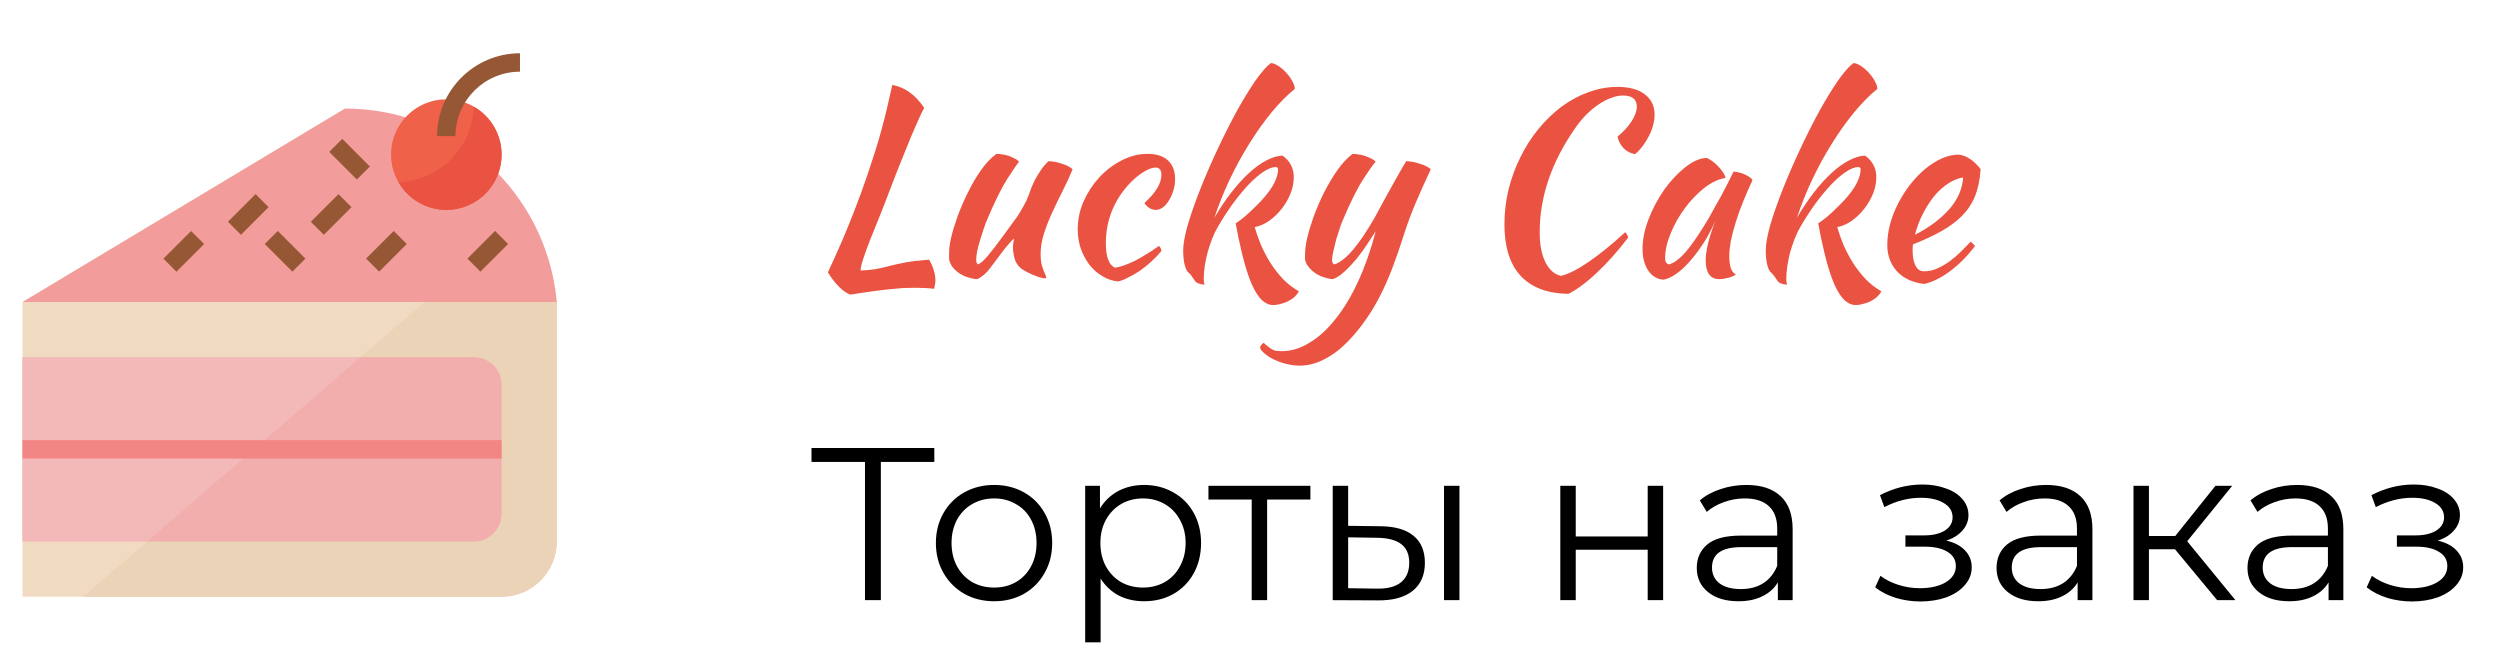<svg width="138" height="37" viewBox="0 0 138 37" fill="none" xmlns="http://www.w3.org/2000/svg">
<path d="M51.285 14.331C51.518 14.732 51.635 15.12 51.635 15.493C51.635 15.577 51.625 15.652 51.607 15.717C51.597 15.792 51.583 15.866 51.565 15.941C51.406 15.922 51.238 15.908 51.061 15.899C50.893 15.89 50.715 15.885 50.529 15.885C50.305 15.885 50.076 15.89 49.843 15.899C49.619 15.918 49.367 15.941 49.087 15.969C48.807 15.997 48.494 16.034 48.149 16.081C47.803 16.128 47.402 16.188 46.945 16.263C46.73 16.188 46.515 16.039 46.301 15.815C46.086 15.6 45.885 15.339 45.699 15.031C45.792 14.826 45.909 14.574 46.049 14.275C46.189 13.967 46.352 13.598 46.539 13.169C46.725 12.73 46.931 12.222 47.155 11.643C47.388 11.055 47.635 10.378 47.897 9.613C48.065 9.109 48.209 8.666 48.331 8.283C48.452 7.9 48.559 7.532 48.653 7.177C48.755 6.813 48.853 6.435 48.947 6.043C49.04 5.651 49.143 5.198 49.255 4.685C49.628 4.76 49.95 4.9 50.221 5.105C50.501 5.301 50.767 5.586 51.019 5.959C50.944 6.08 50.846 6.276 50.725 6.547C50.603 6.818 50.459 7.149 50.291 7.541C50.132 7.924 49.955 8.362 49.759 8.857C49.563 9.342 49.357 9.865 49.143 10.425C48.937 10.976 48.737 11.494 48.541 11.979C48.345 12.464 48.167 12.903 48.009 13.295C47.859 13.687 47.738 14.023 47.645 14.303C47.551 14.583 47.505 14.793 47.505 14.933C47.654 14.924 47.789 14.914 47.911 14.905C48.032 14.896 48.158 14.882 48.289 14.863C48.419 14.835 48.559 14.807 48.709 14.779C48.867 14.742 49.054 14.695 49.269 14.639C49.455 14.592 49.628 14.555 49.787 14.527C49.945 14.49 50.099 14.462 50.249 14.443C50.407 14.415 50.566 14.396 50.725 14.387C50.893 14.368 51.079 14.35 51.285 14.331ZM56.364 14.821C56.187 14.672 56.065 14.485 56 14.261C55.944 14.037 55.916 13.846 55.916 13.687C55.916 13.491 55.939 13.323 55.986 13.183C55.949 13.183 55.864 13.258 55.734 13.407C55.603 13.556 55.459 13.734 55.3 13.939C55.151 14.144 55.001 14.345 54.852 14.541C54.703 14.737 54.59 14.882 54.516 14.975C54.395 15.106 54.278 15.208 54.166 15.283C54.063 15.358 53.979 15.4 53.914 15.409C53.764 15.4 53.606 15.367 53.438 15.311C53.279 15.264 53.125 15.194 52.976 15.101C52.836 15.008 52.71 14.896 52.598 14.765C52.495 14.634 52.425 14.485 52.388 14.317C52.388 14.056 52.392 13.841 52.402 13.673C52.42 13.505 52.453 13.323 52.5 13.127C52.584 12.772 52.705 12.371 52.864 11.923C53.032 11.475 53.223 11.036 53.438 10.607C53.653 10.168 53.891 9.762 54.152 9.389C54.422 9.006 54.707 8.708 55.006 8.493C55.09 8.493 55.188 8.502 55.3 8.521C55.412 8.53 55.524 8.554 55.636 8.591C55.757 8.628 55.869 8.675 55.972 8.731C56.084 8.778 56.177 8.843 56.252 8.927C56.168 9.02 55.953 9.333 55.608 9.865C55.272 10.397 54.894 11.162 54.474 12.161C54.427 12.264 54.371 12.413 54.306 12.609C54.24 12.805 54.175 13.01 54.11 13.225C54.044 13.44 53.989 13.65 53.942 13.855C53.904 14.06 53.886 14.224 53.886 14.345C53.886 14.42 53.895 14.476 53.914 14.513C53.942 14.55 53.965 14.578 53.984 14.597C54.124 14.541 54.301 14.387 54.516 14.135C54.73 13.883 55.029 13.496 55.412 12.973C55.505 12.842 55.612 12.693 55.734 12.525C55.864 12.357 55.995 12.18 56.126 11.993C56.257 11.797 56.378 11.596 56.49 11.391C56.611 11.186 56.709 10.98 56.784 10.775C56.821 10.663 56.868 10.532 56.924 10.383C56.989 10.224 57.064 10.061 57.148 9.893C57.241 9.725 57.344 9.557 57.456 9.389C57.577 9.212 57.717 9.048 57.876 8.899C57.997 8.899 58.128 8.913 58.268 8.941C58.408 8.969 58.538 9.006 58.66 9.053C58.791 9.09 58.903 9.137 58.996 9.193C59.089 9.24 59.159 9.291 59.206 9.347C59.038 9.758 58.851 10.164 58.646 10.565C58.441 10.966 58.249 11.363 58.072 11.755C57.895 12.138 57.745 12.52 57.624 12.903C57.502 13.286 57.442 13.659 57.442 14.023C57.442 14.219 57.456 14.392 57.484 14.541C57.521 14.681 57.559 14.802 57.596 14.905C57.633 14.998 57.666 15.078 57.694 15.143C57.731 15.208 57.75 15.264 57.75 15.311C57.75 15.32 57.74 15.334 57.722 15.353C57.712 15.362 57.703 15.367 57.694 15.367C57.629 15.367 57.544 15.353 57.442 15.325C57.339 15.297 57.222 15.255 57.092 15.199C56.971 15.152 56.844 15.096 56.714 15.031C56.593 14.966 56.476 14.896 56.364 14.821ZM59.489 12.665C59.489 12.133 59.597 11.62 59.811 11.125C60.035 10.621 60.325 10.178 60.679 9.795C61.043 9.403 61.454 9.09 61.911 8.857C62.378 8.614 62.859 8.493 63.353 8.493C63.839 8.493 64.212 8.614 64.473 8.857C64.735 9.1 64.865 9.445 64.865 9.893C64.865 10.108 64.833 10.318 64.767 10.523C64.711 10.719 64.632 10.896 64.529 11.055C64.436 11.214 64.324 11.344 64.193 11.447C64.063 11.54 63.932 11.587 63.801 11.587C63.689 11.587 63.573 11.554 63.451 11.489C63.339 11.414 63.246 11.321 63.171 11.209C63.797 10.64 64.109 10.122 64.109 9.655C64.109 9.384 64.002 9.249 63.787 9.249C63.601 9.249 63.367 9.338 63.087 9.515C62.807 9.692 62.537 9.926 62.275 10.215C61.874 10.663 61.566 11.162 61.351 11.713C61.146 12.254 61.043 12.824 61.043 13.421C61.043 14.177 61.211 14.63 61.547 14.779C61.687 14.76 61.851 14.718 62.037 14.653C62.224 14.588 62.425 14.504 62.639 14.401C62.854 14.289 63.073 14.163 63.297 14.023C63.531 13.883 63.755 13.734 63.969 13.575C64.007 13.603 64.039 13.645 64.067 13.701C64.095 13.757 64.109 13.808 64.109 13.855C63.951 14.051 63.769 14.242 63.563 14.429C63.358 14.616 63.143 14.788 62.919 14.947C62.695 15.096 62.476 15.222 62.261 15.325C62.056 15.437 61.874 15.507 61.715 15.535C61.407 15.507 61.118 15.409 60.847 15.241C60.577 15.082 60.339 14.872 60.133 14.611C59.937 14.35 59.779 14.051 59.657 13.715C59.545 13.379 59.489 13.029 59.489 12.665ZM65.312 13.813C65.312 13.477 65.396 13.01 65.564 12.413C65.742 11.816 65.97 11.162 66.25 10.453C66.53 9.744 66.848 9.011 67.202 8.255C67.557 7.499 67.912 6.794 68.266 6.141C68.63 5.488 68.976 4.923 69.302 4.447C69.638 3.971 69.923 3.649 70.156 3.481C70.287 3.49 70.427 3.546 70.576 3.649C70.735 3.752 70.88 3.878 71.01 4.027C71.141 4.167 71.248 4.316 71.332 4.475C71.426 4.634 71.472 4.778 71.472 4.909C71.052 5.245 70.623 5.679 70.184 6.211C69.755 6.734 69.344 7.312 68.952 7.947C68.56 8.572 68.196 9.24 67.86 9.949C67.534 10.649 67.258 11.34 67.034 12.021C67.333 11.508 67.646 11.041 67.972 10.621C68.299 10.201 68.626 9.842 68.952 9.543C69.279 9.244 69.596 9.016 69.904 8.857C70.222 8.689 70.52 8.6 70.8 8.591C71.211 8.89 71.416 9.286 71.416 9.781C71.416 10.08 71.356 10.383 71.234 10.691C71.113 10.99 70.95 11.27 70.744 11.531C70.548 11.783 70.32 12.002 70.058 12.189C69.806 12.366 69.54 12.483 69.26 12.539C69.354 12.866 69.47 13.197 69.61 13.533C69.76 13.869 69.932 14.196 70.128 14.513C70.334 14.83 70.562 15.124 70.814 15.395C71.076 15.666 71.37 15.894 71.696 16.081C71.65 16.174 71.58 16.268 71.486 16.361C71.393 16.454 71.281 16.534 71.15 16.599C71.02 16.674 70.875 16.73 70.716 16.767C70.567 16.814 70.418 16.837 70.268 16.837C70.016 16.837 69.778 16.711 69.554 16.459C69.34 16.207 69.144 15.843 68.966 15.367C68.826 14.984 68.691 14.527 68.56 13.995C68.43 13.463 68.313 12.908 68.21 12.329C68.341 12.245 68.504 12.124 68.7 11.965C68.896 11.797 69.102 11.606 69.316 11.391C70.138 10.598 70.548 9.912 70.548 9.333C70.548 9.258 70.497 9.221 70.394 9.221C70.208 9.23 69.988 9.319 69.736 9.487C69.484 9.655 69.214 9.888 68.924 10.187C68.644 10.486 68.355 10.836 68.056 11.237C67.767 11.638 67.487 12.072 67.216 12.539C67.104 12.726 67.002 12.94 66.908 13.183C66.815 13.426 66.731 13.678 66.656 13.939C66.591 14.191 66.54 14.443 66.502 14.695C66.465 14.947 66.446 15.18 66.446 15.395C66.446 15.526 66.46 15.633 66.488 15.717C66.199 15.689 66.022 15.614 65.956 15.493C65.882 15.381 65.816 15.288 65.76 15.213C65.714 15.148 65.662 15.092 65.606 15.045C65.522 14.98 65.452 14.84 65.396 14.625C65.34 14.41 65.312 14.14 65.312 13.813ZM77.494 12.959C77.279 13.64 77.064 14.261 76.85 14.821C76.635 15.381 76.406 15.894 76.164 16.361C75.921 16.837 75.66 17.271 75.38 17.663C75.1 18.064 74.792 18.442 74.456 18.797C74.026 19.245 73.583 19.586 73.126 19.819C72.668 20.062 72.211 20.183 71.754 20.183C71.52 20.183 71.287 20.155 71.054 20.099C70.83 20.052 70.62 19.982 70.424 19.889C70.218 19.805 70.041 19.702 69.892 19.581C69.733 19.469 69.621 19.348 69.556 19.217C69.556 19.105 69.621 19.007 69.752 18.923C69.864 19.026 69.957 19.105 70.032 19.161C70.106 19.217 70.181 19.264 70.256 19.301C70.321 19.338 70.396 19.362 70.48 19.371C70.554 19.38 70.643 19.385 70.746 19.385C71.278 19.385 71.796 19.226 72.3 18.909C72.813 18.601 73.294 18.158 73.742 17.579C74.199 17.01 74.614 16.314 74.988 15.493C75.361 14.681 75.678 13.771 75.94 12.763C75.818 12.95 75.669 13.178 75.492 13.449C75.314 13.72 75.118 13.99 74.904 14.261C74.689 14.522 74.465 14.76 74.232 14.975C74.008 15.19 73.788 15.334 73.574 15.409C73.424 15.4 73.266 15.367 73.098 15.311C72.939 15.264 72.785 15.194 72.636 15.101C72.496 15.008 72.37 14.896 72.258 14.765C72.146 14.634 72.071 14.485 72.034 14.317C72.034 14.046 72.043 13.832 72.062 13.673C72.08 13.505 72.113 13.323 72.16 13.127C72.244 12.772 72.365 12.371 72.524 11.923C72.692 11.475 72.883 11.036 73.098 10.607C73.322 10.168 73.564 9.762 73.826 9.389C74.096 9.006 74.376 8.708 74.666 8.493C74.74 8.493 74.834 8.502 74.946 8.521C75.058 8.53 75.174 8.554 75.296 8.591C75.417 8.628 75.534 8.675 75.646 8.731C75.758 8.778 75.856 8.843 75.94 8.927C75.837 9.02 75.613 9.333 75.268 9.865C74.922 10.397 74.54 11.162 74.12 12.161C74.073 12.264 74.017 12.413 73.952 12.609C73.886 12.805 73.821 13.01 73.756 13.225C73.7 13.44 73.648 13.65 73.602 13.855C73.555 14.06 73.532 14.224 73.532 14.345C73.532 14.42 73.541 14.476 73.56 14.513C73.588 14.55 73.611 14.578 73.63 14.597C73.798 14.569 74.022 14.434 74.302 14.191C74.582 13.939 74.899 13.552 75.254 13.029C75.478 12.693 75.683 12.362 75.87 12.035C76.056 11.699 76.238 11.363 76.416 11.027C76.602 10.691 76.794 10.346 76.99 9.991C77.186 9.636 77.396 9.272 77.62 8.899C77.741 8.899 77.872 8.913 78.012 8.941C78.152 8.969 78.287 9.006 78.418 9.053C78.548 9.09 78.66 9.137 78.754 9.193C78.856 9.24 78.931 9.291 78.978 9.347C78.688 9.963 78.418 10.565 78.166 11.153C77.914 11.741 77.69 12.343 77.494 12.959ZM83.045 12.385C83.045 11.732 83.12 11.092 83.269 10.467C83.428 9.832 83.647 9.235 83.927 8.675C84.207 8.106 84.538 7.588 84.921 7.121C85.313 6.645 85.738 6.234 86.195 5.889C86.662 5.544 87.156 5.278 87.679 5.091C88.202 4.895 88.739 4.797 89.289 4.797C89.933 4.797 90.433 4.932 90.787 5.203C91.151 5.474 91.333 5.852 91.333 6.337C91.333 6.524 91.305 6.715 91.249 6.911C91.203 7.107 91.128 7.303 91.025 7.499C90.932 7.686 90.82 7.868 90.689 8.045C90.558 8.222 90.414 8.376 90.255 8.507C90.013 8.47 89.802 8.362 89.625 8.185C89.448 7.998 89.336 7.784 89.289 7.541C89.616 7.27 89.873 6.99 90.059 6.701C90.255 6.402 90.353 6.132 90.353 5.889C90.353 5.478 90.097 5.273 89.583 5.273C89.368 5.273 89.144 5.32 88.911 5.413C88.687 5.497 88.459 5.618 88.225 5.777C87.992 5.936 87.763 6.127 87.539 6.351C87.325 6.575 87.124 6.822 86.937 7.093C85.64 8.96 84.991 10.868 84.991 12.819C84.991 13.51 85.099 14.065 85.313 14.485C85.528 14.905 85.812 15.152 86.167 15.227C86.569 15.134 87.077 14.877 87.693 14.457C88.309 14.037 88.981 13.491 89.709 12.819C89.802 12.912 89.859 13.01 89.877 13.113C89.606 13.468 89.326 13.808 89.037 14.135C88.748 14.462 88.459 14.76 88.169 15.031C87.889 15.302 87.609 15.54 87.329 15.745C87.058 15.95 86.806 16.109 86.573 16.221C85.416 16.202 84.538 15.871 83.941 15.227C83.344 14.583 83.045 13.636 83.045 12.385ZM95.694 9.473C95.788 9.473 95.895 9.492 96.016 9.529C96.147 9.557 96.264 9.599 96.366 9.655C96.469 9.702 96.553 9.753 96.618 9.809C96.693 9.865 96.73 9.916 96.73 9.963C96.544 10.355 96.371 10.752 96.212 11.153C96.054 11.545 95.918 11.923 95.806 12.287C95.694 12.651 95.606 12.992 95.54 13.309C95.484 13.626 95.456 13.902 95.456 14.135C95.456 14.396 95.484 14.616 95.54 14.793C95.596 14.961 95.69 15.082 95.82 15.157C95.708 15.232 95.564 15.292 95.386 15.339C95.209 15.386 95.05 15.409 94.91 15.409C94.406 15.409 94.154 15.064 94.154 14.373C94.154 13.841 94.332 13.113 94.686 12.189C94.5 12.618 94.285 13.024 94.042 13.407C93.8 13.78 93.552 14.112 93.3 14.401C93.048 14.69 92.792 14.928 92.53 15.115C92.278 15.292 92.045 15.4 91.83 15.437C91.485 15.418 91.205 15.255 90.99 14.947C90.776 14.63 90.668 14.228 90.668 13.743C90.668 13.22 90.78 12.67 91.004 12.091C91.228 11.512 91.513 10.976 91.858 10.481C92.213 9.986 92.596 9.576 93.006 9.249C93.417 8.913 93.814 8.736 94.196 8.717C94.29 8.745 94.392 8.801 94.504 8.885C94.626 8.969 94.738 9.067 94.84 9.179C94.952 9.291 95.046 9.408 95.12 9.529C95.195 9.641 95.237 9.739 95.246 9.823C94.873 9.879 94.486 10.061 94.084 10.369C93.692 10.677 93.333 11.05 93.006 11.489C92.689 11.918 92.428 12.38 92.222 12.875C92.017 13.37 91.914 13.832 91.914 14.261C91.914 14.438 91.98 14.55 92.11 14.597C92.381 14.541 92.694 14.312 93.048 13.911C93.403 13.5 93.832 12.87 94.336 12.021C94.43 11.853 94.532 11.666 94.644 11.461C94.766 11.256 94.887 11.041 95.008 10.817C95.13 10.593 95.246 10.369 95.358 10.145C95.48 9.912 95.592 9.688 95.694 9.473ZM97.469 13.813C97.469 13.477 97.553 13.01 97.721 12.413C97.898 11.816 98.127 11.162 98.407 10.453C98.687 9.744 99.004 9.011 99.359 8.255C99.713 7.499 100.068 6.794 100.423 6.141C100.787 5.488 101.132 4.923 101.459 4.447C101.795 3.971 102.079 3.649 102.313 3.481C102.443 3.49 102.583 3.546 102.733 3.649C102.891 3.752 103.036 3.878 103.167 4.027C103.297 4.167 103.405 4.316 103.489 4.475C103.582 4.634 103.629 4.778 103.629 4.909C103.209 5.245 102.779 5.679 102.341 6.211C101.911 6.734 101.501 7.312 101.109 7.947C100.717 8.572 100.353 9.24 100.017 9.949C99.69 10.649 99.415 11.34 99.191 12.021C99.489 11.508 99.802 11.041 100.129 10.621C100.455 10.201 100.782 9.842 101.109 9.543C101.435 9.244 101.753 9.016 102.061 8.857C102.378 8.689 102.677 8.6 102.957 8.591C103.367 8.89 103.573 9.286 103.573 9.781C103.573 10.08 103.512 10.383 103.391 10.691C103.269 10.99 103.106 11.27 102.901 11.531C102.705 11.783 102.476 12.002 102.215 12.189C101.963 12.366 101.697 12.483 101.417 12.539C101.51 12.866 101.627 13.197 101.767 13.533C101.916 13.869 102.089 14.196 102.285 14.513C102.49 14.83 102.719 15.124 102.971 15.395C103.232 15.666 103.526 15.894 103.853 16.081C103.806 16.174 103.736 16.268 103.643 16.361C103.549 16.454 103.437 16.534 103.307 16.599C103.176 16.674 103.031 16.73 102.873 16.767C102.723 16.814 102.574 16.837 102.425 16.837C102.173 16.837 101.935 16.711 101.711 16.459C101.496 16.207 101.3 15.843 101.123 15.367C100.983 14.984 100.847 14.527 100.717 13.995C100.586 13.463 100.469 12.908 100.367 12.329C100.497 12.245 100.661 12.124 100.857 11.965C101.053 11.797 101.258 11.606 101.473 11.391C102.294 10.598 102.705 9.912 102.705 9.333C102.705 9.258 102.653 9.221 102.551 9.221C102.364 9.23 102.145 9.319 101.893 9.487C101.641 9.655 101.37 9.888 101.081 10.187C100.801 10.486 100.511 10.836 100.213 11.237C99.923 11.638 99.643 12.072 99.373 12.539C99.261 12.726 99.158 12.94 99.065 13.183C98.971 13.426 98.887 13.678 98.813 13.939C98.747 14.191 98.696 14.443 98.659 14.695C98.621 14.947 98.603 15.18 98.603 15.395C98.603 15.526 98.617 15.633 98.645 15.717C98.355 15.689 98.178 15.614 98.113 15.493C98.038 15.381 97.973 15.288 97.917 15.213C97.87 15.148 97.819 15.092 97.763 15.045C97.679 14.98 97.609 14.84 97.553 14.625C97.497 14.41 97.469 14.14 97.469 13.813ZM109.33 9.333C109.292 9.912 109.19 10.411 109.022 10.831C108.854 11.242 108.611 11.606 108.294 11.923C107.986 12.231 107.608 12.511 107.16 12.763C106.712 13.015 106.189 13.258 105.592 13.491C105.592 13.547 105.587 13.608 105.578 13.673C105.578 13.729 105.578 13.79 105.578 13.855C105.578 13.976 105.587 14.102 105.606 14.233C105.624 14.364 105.657 14.485 105.704 14.597C105.75 14.709 105.816 14.802 105.9 14.877C105.984 14.942 106.091 14.975 106.222 14.975C106.474 14.975 106.721 14.919 106.964 14.807C107.206 14.695 107.435 14.56 107.65 14.401C107.874 14.233 108.079 14.056 108.266 13.869C108.462 13.673 108.634 13.496 108.784 13.337C108.877 13.421 108.956 13.5 109.022 13.575C108.602 14.135 108.14 14.602 107.636 14.975C107.141 15.339 106.67 15.572 106.222 15.675C105.578 15.6 105.074 15.367 104.71 14.975C104.355 14.574 104.178 14.093 104.178 13.533C104.178 13.15 104.229 12.763 104.332 12.371C104.444 11.97 104.593 11.587 104.78 11.223C104.976 10.85 105.2 10.5 105.452 10.173C105.713 9.846 105.988 9.562 106.278 9.319C106.576 9.076 106.88 8.885 107.188 8.745C107.505 8.605 107.818 8.535 108.126 8.535C108.555 8.591 108.956 8.857 109.33 9.333ZM108.364 9.795C108.112 9.832 107.85 9.935 107.58 10.103C107.309 10.271 107.052 10.495 106.81 10.775C106.576 11.055 106.362 11.382 106.166 11.755C105.97 12.128 105.816 12.53 105.704 12.959C106.45 12.586 107.071 12.128 107.566 11.587C108.06 11.036 108.326 10.439 108.364 9.795Z" fill="#EA5242"/>
<path d="M51.575 25.497H48.623V33.129H47.747V25.497H44.795V24.729H51.575V25.497ZM54.877 33.189C54.269 33.189 53.721 33.053 53.233 32.781C52.745 32.501 52.361 32.117 52.081 31.629C51.801 31.141 51.661 30.589 51.661 29.973C51.661 29.357 51.801 28.805 52.081 28.317C52.361 27.829 52.745 27.449 53.233 27.177C53.721 26.905 54.269 26.769 54.877 26.769C55.485 26.769 56.033 26.905 56.521 27.177C57.009 27.449 57.389 27.829 57.661 28.317C57.941 28.805 58.081 29.357 58.081 29.973C58.081 30.589 57.941 31.141 57.661 31.629C57.389 32.117 57.009 32.501 56.521 32.781C56.033 33.053 55.485 33.189 54.877 33.189ZM54.877 32.433C55.325 32.433 55.725 32.333 56.077 32.133C56.437 31.925 56.717 31.633 56.917 31.257C57.117 30.881 57.217 30.453 57.217 29.973C57.217 29.493 57.117 29.065 56.917 28.689C56.717 28.313 56.437 28.025 56.077 27.825C55.725 27.617 55.325 27.513 54.877 27.513C54.429 27.513 54.025 27.617 53.665 27.825C53.313 28.025 53.033 28.313 52.825 28.689C52.625 29.065 52.525 29.493 52.525 29.973C52.525 30.453 52.625 30.881 52.825 31.257C53.033 31.633 53.313 31.925 53.665 32.133C54.025 32.333 54.429 32.433 54.877 32.433ZM63.154 26.769C63.746 26.769 64.282 26.905 64.762 27.177C65.242 27.441 65.618 27.817 65.89 28.305C66.162 28.793 66.298 29.349 66.298 29.973C66.298 30.605 66.162 31.165 65.89 31.653C65.618 32.141 65.242 32.521 64.762 32.793C64.29 33.057 63.754 33.189 63.154 33.189C62.642 33.189 62.178 33.085 61.762 32.877C61.354 32.661 61.018 32.349 60.754 31.941V35.457H59.902V26.817H60.718V28.065C60.974 27.649 61.31 27.329 61.726 27.105C62.15 26.881 62.626 26.769 63.154 26.769ZM63.094 32.433C63.534 32.433 63.934 32.333 64.294 32.133C64.654 31.925 64.934 31.633 65.134 31.257C65.342 30.881 65.446 30.453 65.446 29.973C65.446 29.493 65.342 29.069 65.134 28.701C64.934 28.325 64.654 28.033 64.294 27.825C63.934 27.617 63.534 27.513 63.094 27.513C62.646 27.513 62.242 27.617 61.882 27.825C61.53 28.033 61.25 28.325 61.042 28.701C60.842 29.069 60.742 29.493 60.742 29.973C60.742 30.453 60.842 30.881 61.042 31.257C61.25 31.633 61.53 31.925 61.882 32.133C62.242 32.333 62.646 32.433 63.094 32.433ZM72.334 27.573H69.946V33.129H69.094V27.573H66.706V26.817H72.334V27.573ZM76.218 29.049C77.01 29.057 77.614 29.233 78.03 29.577C78.446 29.921 78.654 30.417 78.654 31.065C78.654 31.737 78.43 32.253 77.982 32.613C77.534 32.973 76.894 33.149 76.062 33.141L73.566 33.129V26.817H74.418V29.025L76.218 29.049ZM79.71 26.817H80.562V33.129H79.71V26.817ZM76.014 32.493C76.598 32.501 77.038 32.385 77.334 32.145C77.638 31.897 77.79 31.537 77.79 31.065C77.79 30.601 77.642 30.257 77.346 30.033C77.05 29.809 76.606 29.693 76.014 29.685L74.418 29.661V32.469L76.014 32.493ZM86.129 26.817H86.981V29.613H90.953V26.817H91.805V33.129H90.953V30.345H86.981V33.129H86.129V26.817ZM96.398 26.769C97.222 26.769 97.854 26.977 98.294 27.393C98.734 27.801 98.954 28.409 98.954 29.217V33.129H98.138V32.145C97.946 32.473 97.662 32.729 97.286 32.913C96.918 33.097 96.478 33.189 95.966 33.189C95.262 33.189 94.702 33.021 94.286 32.685C93.87 32.349 93.662 31.905 93.662 31.353C93.662 30.817 93.854 30.385 94.238 30.057C94.63 29.729 95.25 29.565 96.098 29.565H98.102V29.181C98.102 28.637 97.95 28.225 97.646 27.945C97.342 27.657 96.898 27.513 96.314 27.513C95.914 27.513 95.53 27.581 95.162 27.717C94.794 27.845 94.478 28.025 94.214 28.257L93.83 27.621C94.15 27.349 94.534 27.141 94.982 26.997C95.43 26.845 95.902 26.769 96.398 26.769ZM96.098 32.517C96.578 32.517 96.99 32.409 97.334 32.193C97.678 31.969 97.934 31.649 98.102 31.233V30.201H96.122C95.042 30.201 94.502 30.577 94.502 31.329C94.502 31.697 94.642 31.989 94.922 32.205C95.202 32.413 95.594 32.517 96.098 32.517ZM107.435 29.841C107.883 29.945 108.227 30.125 108.467 30.381C108.715 30.637 108.839 30.949 108.839 31.317C108.839 31.685 108.711 32.013 108.455 32.301C108.207 32.589 107.867 32.813 107.435 32.973C107.003 33.125 106.527 33.201 106.007 33.201C105.551 33.201 105.103 33.137 104.663 33.009C104.223 32.873 103.839 32.677 103.511 32.421L103.799 31.785C104.087 32.001 104.423 32.169 104.807 32.289C105.191 32.409 105.579 32.469 105.971 32.469C106.555 32.469 107.031 32.361 107.399 32.145C107.775 31.921 107.963 31.621 107.963 31.245C107.963 30.909 107.811 30.649 107.507 30.465C107.203 30.273 106.787 30.177 106.259 30.177H105.179V29.553H106.211C106.683 29.553 107.063 29.465 107.351 29.289C107.639 29.105 107.783 28.861 107.783 28.557C107.783 28.221 107.619 27.957 107.291 27.765C106.971 27.573 106.551 27.477 106.031 27.477C105.351 27.477 104.679 27.649 104.015 27.993L103.775 27.333C104.527 26.941 105.307 26.745 106.115 26.745C106.595 26.745 107.027 26.817 107.411 26.961C107.803 27.097 108.107 27.293 108.323 27.549C108.547 27.805 108.659 28.101 108.659 28.437C108.659 28.757 108.547 29.041 108.323 29.289C108.107 29.537 107.811 29.721 107.435 29.841ZM112.945 26.769C113.769 26.769 114.401 26.977 114.841 27.393C115.281 27.801 115.501 28.409 115.501 29.217V33.129H114.685V32.145C114.493 32.473 114.209 32.729 113.833 32.913C113.465 33.097 113.025 33.189 112.513 33.189C111.809 33.189 111.249 33.021 110.833 32.685C110.417 32.349 110.209 31.905 110.209 31.353C110.209 30.817 110.401 30.385 110.785 30.057C111.177 29.729 111.797 29.565 112.645 29.565H114.649V29.181C114.649 28.637 114.497 28.225 114.193 27.945C113.889 27.657 113.445 27.513 112.861 27.513C112.461 27.513 112.077 27.581 111.709 27.717C111.341 27.845 111.025 28.025 110.761 28.257L110.377 27.621C110.697 27.349 111.081 27.141 111.529 26.997C111.977 26.845 112.449 26.769 112.945 26.769ZM112.645 32.517C113.125 32.517 113.537 32.409 113.881 32.193C114.225 31.969 114.481 31.649 114.649 31.233V30.201H112.669C111.589 30.201 111.049 30.577 111.049 31.329C111.049 31.697 111.189 31.989 111.469 32.205C111.749 32.413 112.141 32.517 112.645 32.517ZM120.061 30.321H118.621V33.129H117.769V26.817H118.621V29.589H120.073L122.293 26.817H123.217L120.733 29.877L123.397 33.129H122.389L120.061 30.321ZM126.797 26.769C127.621 26.769 128.253 26.977 128.693 27.393C129.133 27.801 129.353 28.409 129.353 29.217V33.129H128.537V32.145C128.345 32.473 128.061 32.729 127.685 32.913C127.317 33.097 126.877 33.189 126.365 33.189C125.661 33.189 125.101 33.021 124.685 32.685C124.269 32.349 124.061 31.905 124.061 31.353C124.061 30.817 124.253 30.385 124.637 30.057C125.029 29.729 125.649 29.565 126.497 29.565H128.501V29.181C128.501 28.637 128.349 28.225 128.045 27.945C127.741 27.657 127.297 27.513 126.713 27.513C126.313 27.513 125.929 27.581 125.561 27.717C125.193 27.845 124.877 28.025 124.613 28.257L124.229 27.621C124.549 27.349 124.933 27.141 125.381 26.997C125.829 26.845 126.301 26.769 126.797 26.769ZM126.497 32.517C126.977 32.517 127.389 32.409 127.733 32.193C128.077 31.969 128.333 31.649 128.501 31.233V30.201H126.521C125.441 30.201 124.901 30.577 124.901 31.329C124.901 31.697 125.041 31.989 125.321 32.205C125.601 32.413 125.993 32.517 126.497 32.517ZM134.564 29.841C135.012 29.945 135.356 30.125 135.596 30.381C135.844 30.637 135.968 30.949 135.968 31.317C135.968 31.685 135.84 32.013 135.584 32.301C135.336 32.589 134.996 32.813 134.564 32.973C134.132 33.125 133.656 33.201 133.136 33.201C132.68 33.201 132.232 33.137 131.792 33.009C131.352 32.873 130.968 32.677 130.64 32.421L130.928 31.785C131.216 32.001 131.552 32.169 131.936 32.289C132.32 32.409 132.708 32.469 133.1 32.469C133.684 32.469 134.16 32.361 134.528 32.145C134.904 31.921 135.092 31.621 135.092 31.245C135.092 30.909 134.94 30.649 134.636 30.465C134.332 30.273 133.916 30.177 133.388 30.177H132.308V29.553H133.34C133.812 29.553 134.192 29.465 134.48 29.289C134.768 29.105 134.912 28.861 134.912 28.557C134.912 28.221 134.748 27.957 134.42 27.765C134.1 27.573 133.68 27.477 133.16 27.477C132.48 27.477 131.808 27.649 131.144 27.993L130.904 27.333C131.656 26.941 132.436 26.745 133.244 26.745C133.724 26.745 134.156 26.817 134.54 26.961C134.932 27.097 135.236 27.293 135.452 27.549C135.676 27.805 135.788 28.101 135.788 28.437C135.788 28.757 135.676 29.041 135.452 29.289C135.236 29.537 134.94 29.721 134.564 29.841Z" fill="black"/>
<g clip-path="url(#clip0)">
<path d="M1.245 16.669H30.737V29.889C30.737 31.574 29.371 32.94 27.686 32.94H1.245V16.669Z" fill="#F0DBC2"/>
<path d="M1.245 19.719H26.16C27.003 19.719 27.686 20.402 27.686 21.245V28.363C27.686 29.206 27.003 29.889 26.16 29.889H1.245V19.719Z" fill="#F2B9B8"/>
<path d="M1.245 19.719H26.16C27.003 19.719 27.686 20.402 27.686 21.245V28.363C27.686 29.206 27.003 29.889 26.16 29.889H1.245V19.719Z" fill="#F2B9B8"/>
<path d="M1.245 16.669L19.042 5.991C25.096 5.992 30.157 10.594 30.732 16.62L30.737 16.669H1.245Z" fill="#F29C9B"/>
<path d="M24.635 11.584C26.32 11.584 27.686 10.218 27.686 8.533C27.686 6.848 26.32 5.482 24.635 5.482C22.95 5.482 21.584 6.848 21.584 8.533C21.584 10.218 22.95 11.584 24.635 11.584Z" fill="#F0614A"/>
<path d="M26.153 5.889C26.08 8.157 24.259 9.978 21.991 10.051C22.827 11.514 24.691 12.023 26.153 11.187C27.616 10.351 28.125 8.488 27.289 7.025C27.019 6.551 26.627 6.159 26.153 5.889Z" fill="#EA5242"/>
<path d="M25.143 7.516H24.127C24.13 4.99 26.177 2.943 28.703 2.94V3.957C26.738 3.959 25.146 5.551 25.143 7.516Z" fill="#965735"/>
<path d="M19.699 9.91L20.418 9.191L18.893 7.665L18.174 8.384L19.699 9.91Z" fill="#965735"/>
<path d="M13.301 12.96L14.826 11.434L14.107 10.715L12.582 12.241L13.301 12.96Z" fill="#965735"/>
<path d="M16.14 14.995L16.859 14.276L15.334 12.75L14.615 13.469L16.14 14.995Z" fill="#965735"/>
<path d="M17.876 12.962L19.402 11.436L18.683 10.717L17.157 12.242L17.876 12.962Z" fill="#965735"/>
<path d="M26.52 14.994L28.046 13.468L27.326 12.749L25.801 14.275L26.52 14.994Z" fill="#965735"/>
<path d="M20.927 14.994L22.453 13.469L21.733 12.75L20.208 14.275L20.927 14.994Z" fill="#965735"/>
<path d="M9.74 14.997L11.266 13.471L10.547 12.752L9.021 14.277L9.74 14.997Z" fill="#965735"/>
<path d="M19.898 19.719H26.16C27.003 19.719 27.686 20.402 27.686 21.245V28.363C27.686 29.206 27.003 29.889 26.16 29.889H8.123L4.59 32.94H27.686C29.371 32.94 30.737 31.574 30.737 29.889V16.669H23.431L19.898 19.719Z" fill="#EBD3B7"/>
<path d="M26.16 29.889C27.003 29.889 27.686 29.206 27.686 28.363V21.245C27.686 20.402 27.003 19.719 26.16 19.719H19.898L8.123 29.889H26.16Z" fill="#F2AEAC"/>
<path d="M27.686 24.296H1.245V25.313H27.686V24.296Z" fill="#F28685"/>
</g>
<defs>
<clipPath id="clip0">
<rect width="30" height="30" fill="white" transform="translate(0.991 2.94)"/>
</clipPath>
</defs>
</svg>
